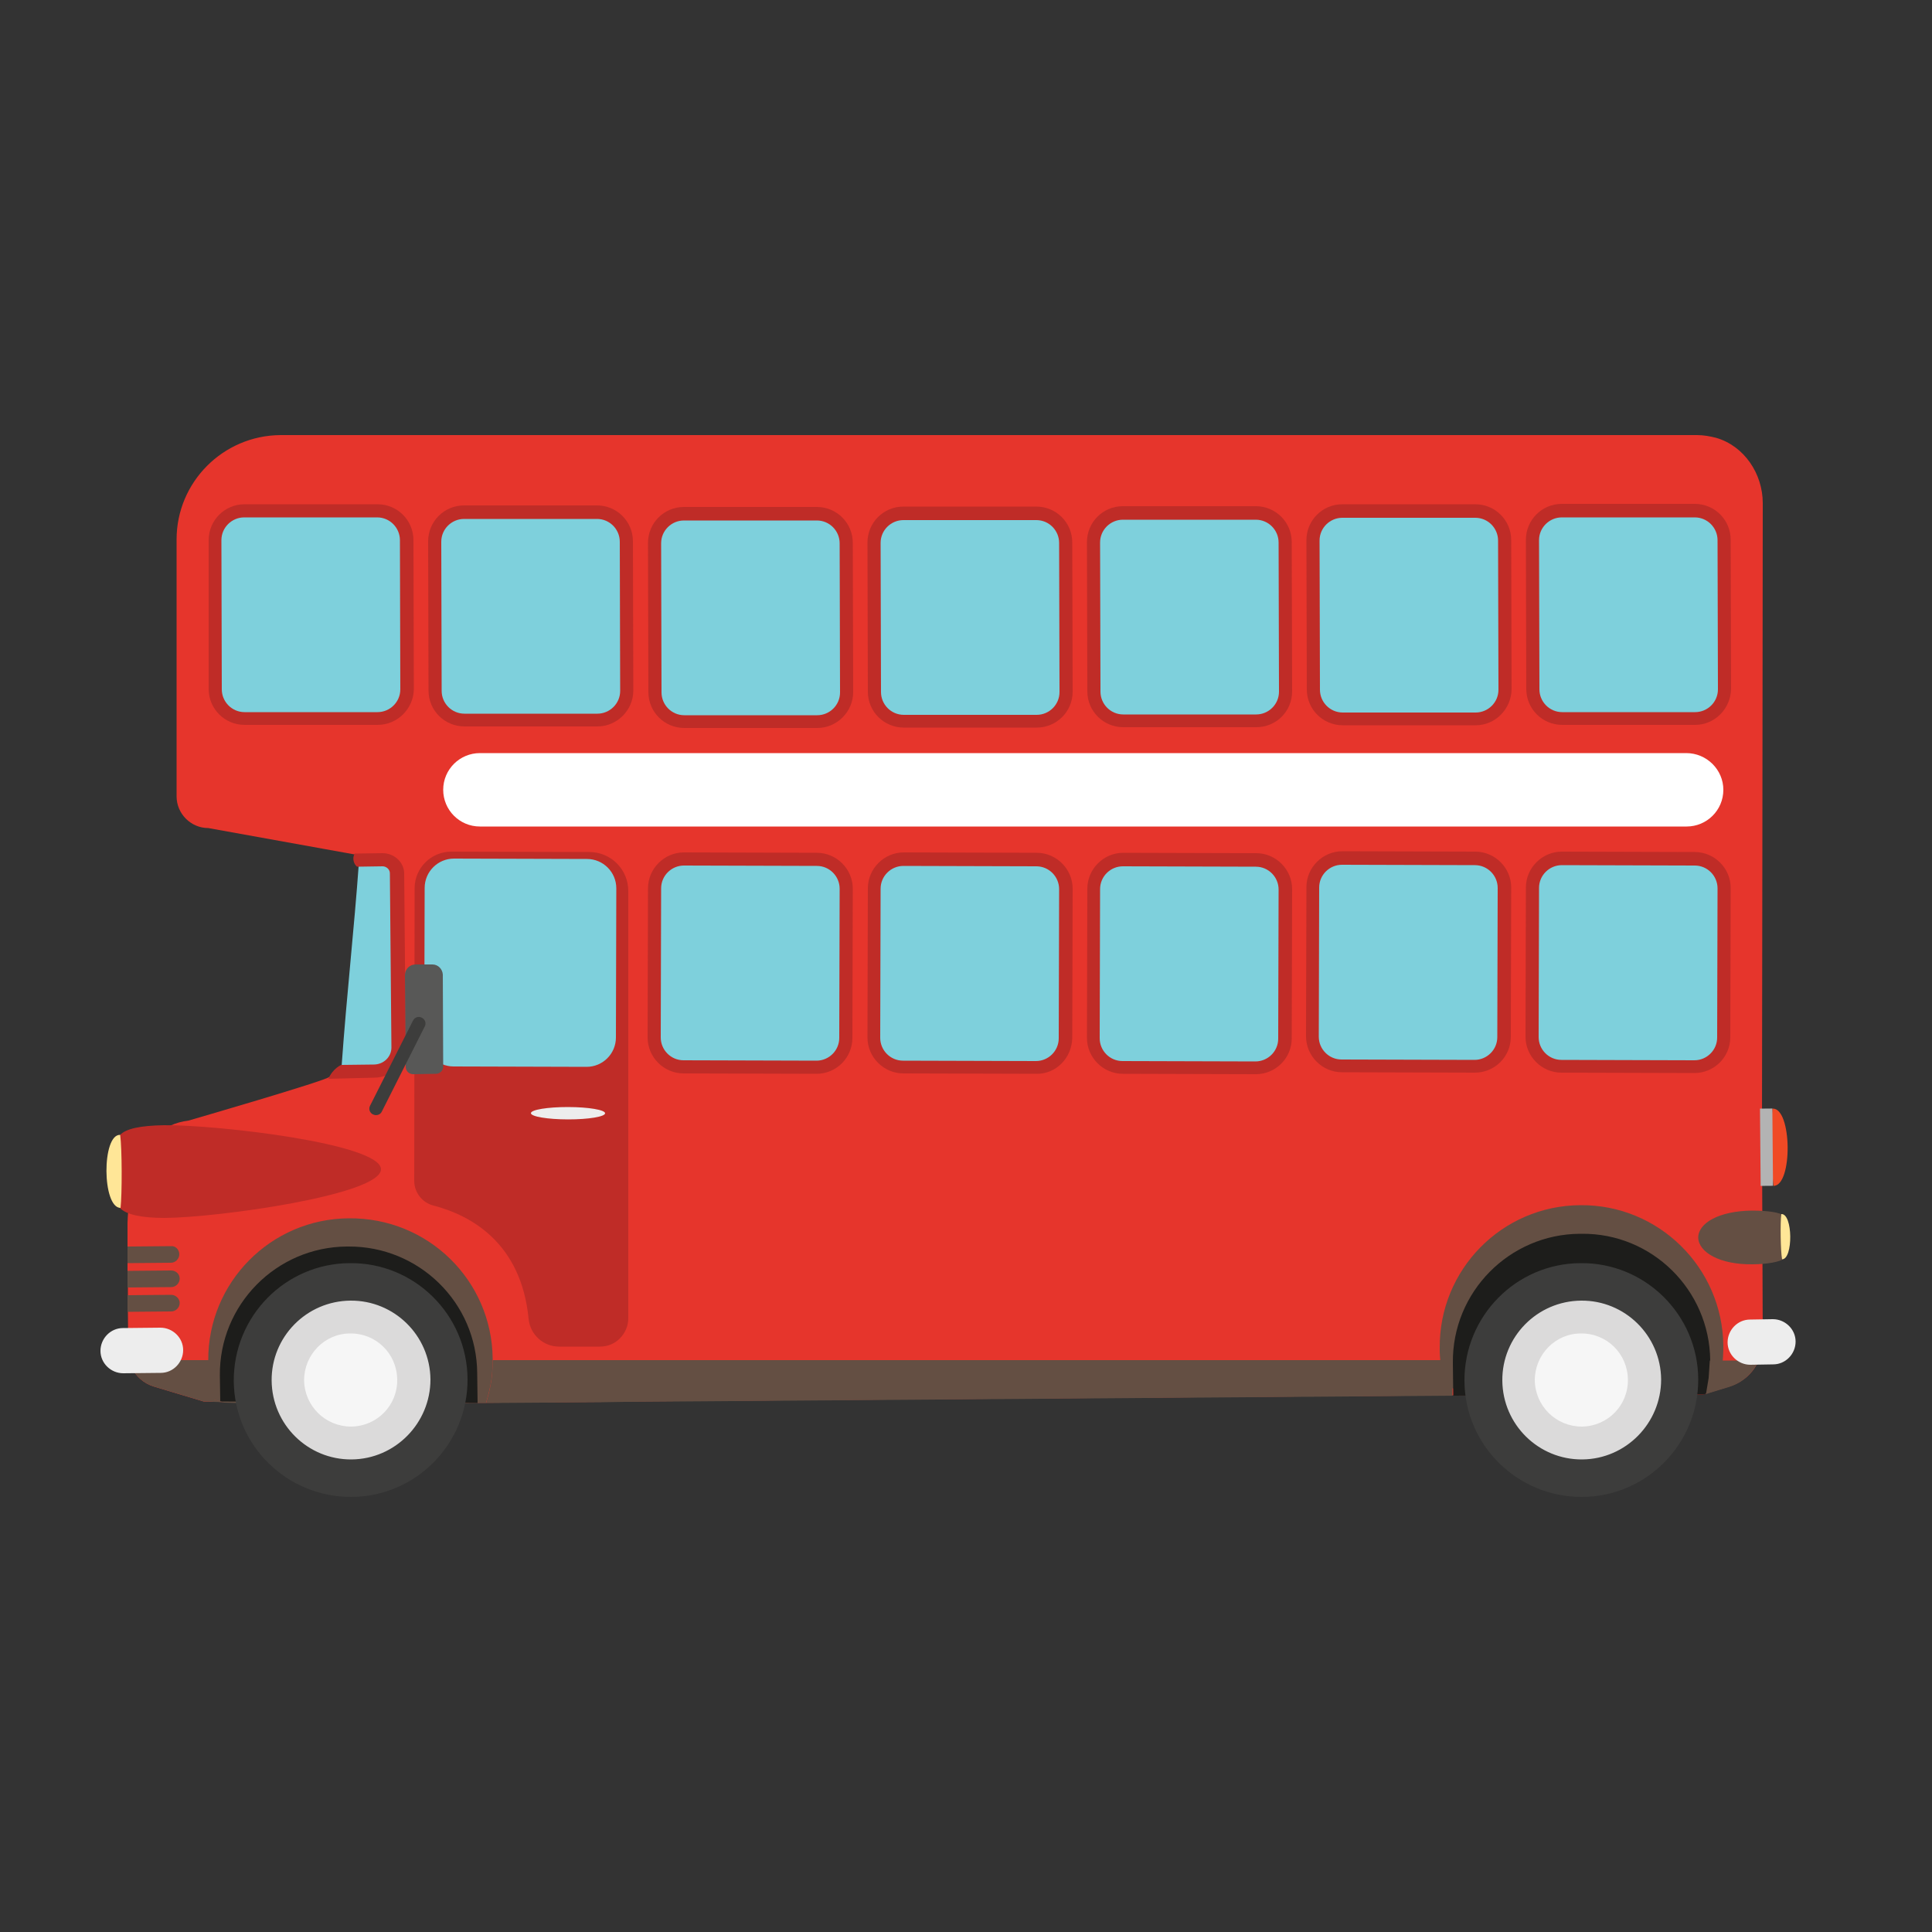 <?xml version="1.0" encoding="utf-8"?>
<!-- Generator: Adobe Illustrator 19.0.0, SVG Export Plug-In . SVG Version: 6.00 Build 0)  -->
<svg version="1.1" id="Layer_1" xmlns="http://www.w3.org/2000/svg" xmlns:xlink="http://www.w3.org/1999/xlink" x="0px" y="0px"
	 viewBox="0 0 500 500" style="enable-background:new 0 0 500 500;" xml:space="preserve">
<rect x="0" y="0" width="500" height="500" fill="#333333" stroke="none"/>
<style type="text/css">
	.st0{fill:#E6352C;}
	.st1{fill:#7ED0DC;}
	.st2{fill:#BF2C27;}
	.st3{fill:#F04A25;}
	.st4{fill:#B3B3B3;}
	.st5{fill:#644F43;}
	.st6{fill:#F29320;}
	.st7{fill:#1D1D1B;}
	.st8{fill:#FFE697;}
	.st9{fill:#F99E1C;}
	.st10{fill:#EDEDED;}
	.st11{fill:#585857;}
	.st12{fill:#3D3D3C;}
	.st13{fill:#DBDADA;}
	.st14{fill:#F6F6F6;}
	.st15{fill:#FFFFFF;}
</style>
<g id="XMLID_76_">
	<path id="XMLID_74_" class="st0" d="M456.2,130.2c0-7.6-4.8-14.8-12.1-16.9c-1.6-0.4-3.2-0.7-4.9-0.7l-366.6,0
		c-14.9,0.1-26.9,12.2-26.9,27v66.5c0,4.5,3.7,8.2,8.2,8.2l37.7,6.8l6.7-0.1c2.9-0.1,5.3,2.3,5.3,5.3l0.4,44.3
		c0.1,4.4-3.5,7.9-7.8,8l-11,0.1c-0.5,0.9-36.4,11.3-36.4,11.3c-6.8,0.8-12.2,5.8-13.8,12.5c-1.4,5.7-2.1,12-2,15.4v11l0.1,4.3v6.4
		l0.1,10.5c0,0.7,0.1,1.3,0.2,1.9c0.2,0.7,0.4,1.4,0.7,2c1.1,2.2,3.1,4,5.6,4.8l13,3.9l24.1,0.7l78.9-0.6l6.1-0.1l214.2-1.6
		l64.8-0.2l0.7-0.2l1.2-0.4l4.9-1.5c3.5-1.1,6.3-3.6,7.6-6.9c0.5-1.2,0.9-2.5,1-3.8v-1l-0.2-55.4C456,288.3,456.2,157,456.2,130.2z"
		/>
	<g id="XMLID_153_">
		<g id="XMLID_184_">
			<path id="XMLID_73_" class="st1" d="M438.7,185.9l-34.4,0c-4.2,0-7.6-3.4-7.6-7.6l-0.1-38.6c0-4.2,3.4-7.6,7.6-7.6l34.4,0
				c4.2,0,7.6,3.4,7.6,7.6l0.1,38.6C446.3,182.5,442.9,185.9,438.7,185.9z"/>
			<path id="XMLID_185_" class="st2" d="M438.7,187.6l-34.4,0c-5.1,0-9.3-4.1-9.3-9.3l-0.1-38.6c0-5.1,4.1-9.3,9.3-9.3l34.4,0
				c5.1,0,9.3,4.1,9.3,9.3l0.1,38.6C447.9,183.4,443.8,187.6,438.7,187.6z M404.2,133.9c-3.2,0-5.9,2.6-5.9,5.9l0.1,38.6
				c0,3.2,2.6,5.9,5.9,5.9l34.4,0c3.2,0,5.9-2.6,5.9-5.9l-0.1-38.6c0-3.2-2.6-5.9-5.9-5.9L404.2,133.9z"/>
		</g>
		<g id="XMLID_179_">
			<path id="XMLID_70_" class="st1" d="M381.9,186l-34.4,0c-4.2,0-7.6-3.4-7.6-7.6l-0.1-38.6c0-4.2,3.4-7.6,7.6-7.6l34.4,0
				c4.2,0,7.6,3.4,7.6,7.6l0.1,38.6C389.4,182.6,386.1,186,381.9,186z"/>
			<path id="XMLID_180_" class="st2" d="M381.9,187.7l-34.4,0c-5.1,0-9.3-4.1-9.3-9.3l-0.1-38.6c0-5.1,4.1-9.3,9.3-9.3l34.4,0
				c5.1,0,9.3,4.1,9.3,9.3l0.1,38.6C391.1,183.5,387,187.7,381.9,187.7z M347.4,134c-3.2,0-5.9,2.6-5.9,5.9l0.1,38.6
				c0,3.2,2.6,5.9,5.9,5.9l34.4,0c3.2,0,5.9-2.6,5.9-5.9l-0.1-38.6c0-3.2-2.6-5.9-5.9-5.9L347.4,134z"/>
		</g>
		<g id="XMLID_174_">
			<path id="XMLID_67_" class="st1" d="M325.1,186.6l-34.4,0c-4.2,0-7.6-3.4-7.6-7.6l-0.1-38.6c0-4.2,3.4-7.6,7.6-7.6l34.4,0
				c4.2,0,7.6,3.4,7.6,7.6l0.1,38.6C332.7,183.2,329.3,186.5,325.1,186.6z"/>
			<path id="XMLID_175_" class="st2" d="M325.1,188.2l-34.4,0c-5.1,0-9.3-4.1-9.3-9.3l-0.1-38.6c0-5.1,4.1-9.3,9.3-9.3l34.4,0
				c5.1,0,9.3,4.1,9.3,9.3l0.1,38.6C334.4,184.1,330.3,188.2,325.1,188.2z M290.6,134.5c-3.2,0-5.9,2.6-5.9,5.9l0.1,38.6
				c0,3.2,2.6,5.9,5.9,5.9l34.4,0c3.2,0,5.9-2.6,5.9-5.9l-0.1-38.6c0-3.2-2.6-5.9-5.9-5.9L290.6,134.5z"/>
		</g>
		<g id="XMLID_169_">
			<path id="XMLID_64_" class="st1" d="M268.3,186.6l-34.4,0c-4.2,0-7.6-3.4-7.6-7.6l-0.1-38.6c0-4.2,3.4-7.6,7.6-7.6l34.4,0
				c4.2,0,7.6,3.4,7.6,7.6l0.1,38.6C275.9,183.2,272.5,186.6,268.3,186.6z"/>
			<path id="XMLID_170_" class="st2" d="M268.3,188.3l-34.4,0c-5.1,0-9.3-4.1-9.3-9.3l-0.1-38.6c0-5.1,4.1-9.3,9.3-9.3l34.4,0
				c5.1,0,9.3,4.1,9.3,9.3l0.1,38.6C277.6,184.2,273.4,188.3,268.3,188.3z M233.8,134.6c-3.2,0-5.9,2.6-5.9,5.9l0.1,38.6
				c0,3.2,2.6,5.9,5.9,5.9l34.4,0c3.2,0,5.9-2.6,5.9-5.9l-0.1-38.6c0-3.2-2.6-5.9-5.9-5.9L233.8,134.6z"/>
		</g>
		<g id="XMLID_164_">
			<path id="XMLID_61_" class="st1" d="M211.5,186.7l-34.4,0c-4.2,0-7.6-3.4-7.6-7.6l-0.1-38.6c0-4.2,3.4-7.6,7.6-7.6l34.4,0
				c4.2,0,7.6,3.4,7.6,7.6l0.1,38.6C219.1,183.3,215.7,186.7,211.5,186.7z"/>
			<path id="XMLID_165_" class="st2" d="M211.5,188.4l-34.4,0c-5.1,0-9.3-4.1-9.3-9.3l-0.1-38.6c0-5.1,4.1-9.3,9.3-9.3l34.4,0
				c5.1,0,9.3,4.1,9.3,9.3l0.1,38.6C220.8,184.2,216.6,188.4,211.5,188.4z M177,134.7c-3.2,0-5.9,2.6-5.9,5.9l0.1,38.6
				c0,3.2,2.6,5.9,5.9,5.9l34.4,0c3.2,0,5.9-2.6,5.9-5.9l-0.1-38.6c0-3.2-2.6-5.9-5.9-5.9L177,134.7z"/>
		</g>
		<g id="XMLID_159_">
			<path id="XMLID_58_" class="st1" d="M154.6,186.3l-34.4,0c-4.2,0-7.6-3.4-7.6-7.6l-0.1-38.6c0-4.2,3.4-7.6,7.6-7.6l34.4,0
				c4.2,0,7.6,3.4,7.6,7.6l0.1,38.6C162.2,182.9,158.8,186.3,154.6,186.3z"/>
			<path id="XMLID_160_" class="st2" d="M154.6,188l-34.4,0c-5.1,0-9.3-4.1-9.3-9.3l-0.1-38.6c0-5.1,4.1-9.3,9.3-9.3l34.4,0
				c5.1,0,9.3,4.1,9.3,9.3l0.1,38.6C163.9,183.8,159.7,188,154.6,188z M120.1,134.3c-3.2,0-5.9,2.6-5.9,5.9l0.1,38.6
				c0,3.2,2.6,5.9,5.9,5.9l34.4,0c3.2,0,5.9-2.6,5.9-5.9l-0.1-38.6c0-3.2-2.6-5.9-5.9-5.9L120.1,134.3z"/>
		</g>
		<g id="XMLID_154_">
			<path id="XMLID_55_" class="st1" d="M97.7,185.9l-34.4,0c-4.2,0-7.6-3.4-7.6-7.6l-0.1-38.6c0-4.2,3.4-7.6,7.6-7.6l34.4,0
				c4.2,0,7.6,3.4,7.6,7.6l0.1,38.6C105.3,182.5,101.9,185.9,97.7,185.9z"/>
			<path id="XMLID_155_" class="st2" d="M97.7,187.6l-34.4,0c-5.1,0-9.3-4.1-9.3-9.3L54,139.8c0-5.1,4.1-9.3,9.3-9.3l34.4,0
				c5.1,0,9.3,4.1,9.3,9.3l0.1,38.6C107,183.4,102.9,187.6,97.7,187.6z M63.2,133.9c-3.2,0-5.9,2.6-5.9,5.9l0.1,38.6
				c0,3.2,2.6,5.9,5.9,5.9l34.4,0c3.2,0,5.9-2.6,5.9-5.9l-0.1-38.6c0-3.2-2.6-5.9-5.9-5.9L63.2,133.9z"/>
		</g>
	</g>
	<path id="XMLID_52_" class="st3" d="M458.7,286.9c5.1-0.3,5.3,20,0.3,20C458.4,303.2,458.3,290.6,458.7,286.9z"/>
	
		<rect id="XMLID_51_" x="455.6" y="286.9" transform="matrix(-1 8.623343e-03 -8.623343e-03 -1 916.929 589.854)" class="st4" width="3.2" height="20"/>
	<path id="XMLID_50_" class="st5" d="M446,348.3c0,1.8-0.1,3.6-0.3,5.3c-0.3,2.1-0.7,4.1-1.4,6.1l-1.7,0l-64.4,0.3l-2.2-0.7l-2-0.6
		c-0.8-2.8-1.3-5.8-1.4-8.9c0-0.3,0-0.6,0-0.9c-0.2-20.3,16.1-36.9,36.4-37C429.2,311.7,445.8,328,446,348.3z"/>
	<path id="XMLID_49_" class="st5" d="M127.5,351.6v0.3c0,1.7-0.1,3.4-0.3,5c-0.3,2.1-0.8,4.1-1.4,6.1v0.1h-1.8l-9.7,0.1l-41.7,0.2
		l-14.6-0.4l-0.7-0.2l-2-0.6c-0.8-2.9-1.3-5.8-1.4-8.9V352c-0.1-20.1,16.2-36.6,36.4-36.7C110.8,315.1,127.3,331.4,127.5,351.6z"/>
	<path id="XMLID_48_" class="st6" d="M96.2,276.8c3.3,0,6-2.8,6-6.1C102.2,274,99.5,276.8,96.2,276.8z"/>
	<path id="XMLID_47_" class="st1" d="M96.2,276.8c3.3,0,6-2.8,6-6.1l-0.4-44.3c0-1.9-1.6-3.4-3.5-3.4l-5.4,0
		c-1.3,18.1-3.1,33.5-4.5,53L96.2,276.8z"/>
	<path id="XMLID_46_" class="st2" d="M99,220.8l-7.2,0.1c-0.7,1.1-0.3,2.7,0.6,3.4l6.6-0.1c1,0,1.9,0.8,1.9,1.8l0.4,45.1
		c0,2.4-2,4.4-4.6,4.4l-8.2,0.1c0-0.2-2.4,0.9-3.5,3.6l11.8-0.3c4.6,0,8.2-3.6,8.2-7.9l-0.4-45.1C104.5,223.1,102,220.8,99,220.8z"
		/>
	<path id="XMLID_45_" class="st7" d="M123.5,355.4l0.1,7.7L57,362.7l-0.1-6.7c-0.2-18.3,14.6-33.3,32.9-33.4l0.4,0
		C108.4,322.5,123.4,337.1,123.5,355.4z"/>
	<path id="XMLID_44_" class="st7" d="M442.6,352l0.1,8.3l-1.8,0.6l-64.8,0.3l-0.1-8.5c-0.2-18.3,14.6-33.3,32.9-33.4l0.4,0
		C427.5,319.1,442.4,333.8,442.6,352z"/>
	<g id="XMLID_141_">
		<path id="XMLID_43_" class="st2" d="M98.6,302.6c0,6.6-41.9,12.5-56,12.6c-6.1,0-9.9-0.9-11.5-2.5c-2.1-2.2-0.7-5.6-0.7-9.4
			c0-3.7-1.3-7.3,0.6-9.5c1.5-1.7,5.3-2.5,11.5-2.6C56.6,291.1,98.5,296,98.6,302.6z"/>
		<path id="XMLID_42_" class="st8" d="M31.1,293.7c-4.8-0.2-4.7,18.9,0.1,18.9C31.6,309.1,31.6,297.3,31.1,293.7z"/>
	</g>
	<g id="XMLID_139_">
		<path id="XMLID_41_" class="st5" d="M439.5,320.3c0.1,3.8,5.6,7,14,6.9c3.6,0,7.4-0.6,8.3-1.6c1.2-1.3,1-9.7-0.1-10.9
			c-0.9-1-4.6-1.4-8.3-1.4C444.9,313.4,439.5,316.5,439.5,320.3z"/>
	</g>
	<path id="XMLID_136_" class="st9" d="M151.8,278l-34.4,0.3c-5.1,0-9.3-4.1-9.3-9.2l-0.3-38.6c0-5.1,4.1-9.3,9.2-9.3l34.4-0.3
		c5.1,0,9.3,4.1,9.3,9.2l0.3,38.6C161.1,273.8,156.9,278,151.8,278z M116.9,224.6c-3.2,0-5.9,2.7-5.8,5.9l0.3,38.6
		c0,3.2,2.7,5.9,5.9,5.8l34.4-0.3c3.2,0,5.9-2.7,5.8-5.9l-0.3-38.6c0-3.2-2.7-5.9-5.9-5.8L116.9,224.6z"/>
	<g id="XMLID_105_">
		<path id="XMLID_38_" class="st2" d="M162.6,341.2c0,1.9-0.8,3.8-2.2,5.2c-1.4,1.4-3.2,2.1-5.2,2.1l-10.5,0c-4.1,0-7.5-3.1-7.9-7.2
			c-1.9-19.5-14.7-26.7-24.6-29.3c-2.9-0.7-5-3.4-5-6.4l0.1-75.7c0-5.3,4.3-9.5,9.5-9.5l35.7,0.1c5.6,0,10.1,4.5,10.1,10.1
			L162.6,341.2z"/>
		<path id="XMLID_37_" class="st1" d="M151.8,276.1l-34.4-0.1c-4.2,0-7.6-3.4-7.6-7.6l0.1-38.6c0-4.2,3.4-7.6,7.6-7.6l34.4,0.1
			c4.2,0,7.6,3.4,7.6,7.6l-0.1,38.6C159.4,272.7,156,276.1,151.8,276.1z"/>
		<g id="XMLID_127_">
			<path id="XMLID_36_" class="st1" d="M438.5,276l-34.4-0.1c-4.2,0-7.6-3.4-7.6-7.6l0.1-38.6c0-4.2,3.4-7.6,7.6-7.6l34.4,0.1
				c4.2,0,7.6,3.4,7.6,7.6l-0.1,38.6C446.1,272.6,442.7,276,438.5,276z"/>
			<path id="XMLID_128_" class="st2" d="M438.5,277.7l-34.4-0.1c-5.1,0-9.3-4.2-9.3-9.3l0.1-38.6c0-5.1,4.2-9.3,9.3-9.3l34.4,0.1
				c5.1,0,9.3,4.2,9.3,9.3l-0.1,38.6C447.8,273.6,443.6,277.7,438.5,277.7z M404.2,223.9c-3.2,0-5.9,2.6-5.9,5.9l-0.1,38.6
				c0,3.2,2.6,5.9,5.9,5.9l34.4,0.1c3.2,0,5.9-2.6,5.9-5.9l0.1-38.6c0-3.2-2.6-5.9-5.9-5.9L404.2,223.9z"/>
		</g>
		<g id="XMLID_122_">
			<path id="XMLID_33_" class="st1" d="M381.7,275.9l-34.4-0.1c-4.2,0-7.6-3.4-7.6-7.6l0.1-38.6c0-4.2,3.4-7.6,7.6-7.6l34.4,0.1
				c4.2,0,7.6,3.4,7.6,7.6l-0.1,38.6C389.3,272.6,385.9,275.9,381.7,275.9z"/>
			<path id="XMLID_123_" class="st2" d="M381.7,277.6l-34.4-0.1c-5.1,0-9.3-4.2-9.3-9.3l0.1-38.6c0-5.1,4.2-9.3,9.3-9.3l34.4,0.1
				c5.1,0,9.3,4.2,9.3,9.3l-0.1,38.6C391,273.5,386.8,277.6,381.7,277.6z M347.3,223.8c-3.2,0-5.9,2.6-5.9,5.9l-0.1,38.6
				c0,3.2,2.6,5.9,5.9,5.9l34.4,0.1c3.2,0,5.9-2.6,5.9-5.9l0.1-38.6c0-3.2-2.6-5.9-5.9-5.9L347.3,223.8z"/>
		</g>
		<g id="XMLID_117_">
			<path id="XMLID_30_" class="st1" d="M325,276.3l-34.4-0.1c-4.2,0-7.6-3.4-7.6-7.6l0.1-38.6c0-4.2,3.4-7.6,7.6-7.6l34.4,0.1
				c4.2,0,7.6,3.4,7.6,7.6l-0.1,38.6C332.6,273,329.2,276.3,325,276.3z"/>
			<path id="XMLID_118_" class="st2" d="M325,278l-34.4-0.1c-5.1,0-9.3-4.2-9.3-9.3l0.1-38.6c0-5.1,4.2-9.3,9.3-9.3l34.4,0.1
				c5.1,0,9.3,4.2,9.3,9.3l-0.1,38.6C334.3,273.9,330.1,278,325,278z M290.6,224.2c-3.2,0-5.9,2.6-5.9,5.9l-0.1,38.6
				c0,3.2,2.6,5.9,5.9,5.9l34.4,0.1c3.2,0,5.9-2.6,5.9-5.9l0.1-38.6c0-3.2-2.6-5.9-5.9-5.9L290.6,224.2z"/>
		</g>
		<g id="XMLID_112_">
			<path id="XMLID_27_" class="st1" d="M268.2,276.3l-34.4-0.1c-4.2,0-7.6-3.4-7.6-7.6l0.1-38.6c0-4.2,3.4-7.6,7.6-7.6l34.4,0.1
				c4.2,0,7.6,3.4,7.6,7.6l-0.1,38.6C275.7,272.9,272.3,276.3,268.2,276.3z"/>
			<path id="XMLID_113_" class="st2" d="M268.2,277.9l-34.4-0.1c-5.1,0-9.3-4.2-9.3-9.3l0.1-38.6c0-5.1,4.2-9.3,9.3-9.3l34.4,0.1
				c5.1,0,9.3,4.2,9.3,9.3l-0.1,38.6C277.4,273.8,273.3,278,268.2,277.9z M233.8,224.1c-3.2,0-5.9,2.6-5.9,5.9l-0.1,38.6
				c0,3.2,2.6,5.9,5.9,5.9l34.4,0.1c3.2,0,5.9-2.6,5.9-5.9l0.1-38.6c0-3.2-2.6-5.9-5.9-5.9L233.8,224.1z"/>
		</g>
		<g id="XMLID_107_">
			<path id="XMLID_24_" class="st1" d="M211.4,276.2l-34.4-0.1c-4.2,0-7.6-3.4-7.6-7.6l0.1-38.6c0-4.2,3.4-7.6,7.6-7.6l34.4,0.1
				c4.2,0,7.6,3.4,7.6,7.6l-0.1,38.6C218.9,272.8,215.5,276.2,211.4,276.2z"/>
			<path id="XMLID_108_" class="st2" d="M211.3,277.9l-34.4-0.1c-5.1,0-9.3-4.2-9.3-9.3l0.1-38.6c0-5.1,4.2-9.3,9.3-9.3l34.4,0.1
				c5.1,0,9.3,4.2,9.3,9.3l-0.1,38.6C220.6,273.7,216.5,277.9,211.3,277.9z M177,224c-3.2,0-5.9,2.6-5.9,5.9l-0.1,38.6
				c0,3.2,2.6,5.9,5.9,5.9l34.4,0.1c3.2,0,5.9-2.6,5.9-5.9l0.1-38.6c0-3.2-2.6-5.9-5.9-5.9L177,224z"/>
		</g>
		
			<ellipse id="XMLID_21_" transform="matrix(1 1.474727e-03 -1.474727e-03 1 0.425 -0.216)" class="st10" cx="147" cy="288.1" rx="9.6" ry="1.6"/>
	</g>
	<path id="XMLID_20_" class="st8" d="M461,314.2c3-0.2,3.1,11.7,0.2,11.7C460.8,323.8,460.7,316.4,461,314.2z"/>
	<path id="XMLID_19_" class="st5" d="M46.4,324.6c0,1.2-1,2.2-2.2,2.2L33,326.9l0-4.3l11.3-0.1C45.4,322.4,46.4,323.4,46.4,324.6z"
		/>
	<path id="XMLID_18_" class="st5" d="M46.5,330.9c0,1.2-1,2.2-2.2,2.2L33,333.2l0-4.3l11.3-0.1C45.5,328.8,46.5,329.7,46.5,330.9z"
		/>
	<path id="XMLID_17_" class="st5" d="M46.5,337.2c0,1.2-1,2.2-2.2,2.2L33,339.5l0-4.3l11.3-0.1C45.5,335.1,46.5,336.1,46.5,337.2z"
		/>
	<path id="XMLID_16_" class="st11" d="M114.7,276c0,0.5-0.2,1-0.5,1.3s-0.8,0.6-1.3,0.6l-6,0.1c-1,0-1.9-0.8-1.9-1.9l-0.2-23.7
		c0-0.8,0.3-1.5,0.8-2c0.5-0.5,1.2-0.8,2-0.8l4.3,0c1.5,0,2.6,1.2,2.7,2.6L114.7,276z"/>
	<path id="XMLID_15_" class="st12" d="M97.3,288.6c-0.3,0-0.5-0.1-0.8-0.2c-0.8-0.4-1.2-1.4-0.7-2.3l11.1-22
		c0.4-0.8,1.4-1.2,2.3-0.7c0.8,0.4,1.2,1.4,0.7,2.3l-11.1,22C98.5,288.3,97.9,288.6,97.3,288.6z"/>
	<path id="XMLID_14_" class="st5" d="M58.1,362.9l-5.4-0.2l-13-3.9c-2.5-0.8-4.5-2.6-5.6-4.8c-0.3-0.7-0.5-1.3-0.7-2h20.7v1.3
		c0.1,3.1,0.5,6,1.4,8.9l2,0.6L58.1,362.9z"/>
	<path id="XMLID_13_" class="st5" d="M376,352H127.5c0,1.7-0.1,3.4-0.3,5c-0.3,2.1-0.8,4.1-1.4,6.1l29.8-0.2l6.1-0.1l214.2-1.6
		L376,352z"/>
	<path id="XMLID_12_" class="st5" d="M455.2,352c-1.4,3.2-4.1,5.8-7.6,6.9l-4.9,1.5l-1.2,0.4l0.7-4.2l0.3-4.5H455.2z"/>
	<g id="XMLID_88_">
		<path id="XMLID_11_" class="st13" d="M67.6,357.3c0.1,12.8,10.5,23.1,23.4,23c12.8-0.1,23.1-10.6,23-23.4
			c-0.1-12.8-10.6-23.1-23.3-23C77.8,334.1,67.5,344.5,67.6,357.3z"/>
		<path id="XMLID_10_" class="st14" d="M78.7,357.2c0.1,6.7,5.5,12,12.2,12c6.7-0.1,12-5.5,11.9-12.2c-0.1-6.7-5.5-12-12.2-11.9
			C84,345.1,78.7,350.6,78.7,357.2z"/>
		<path id="XMLID_89_" class="st12" d="M90.5,326.9c-16.7,0.1-30.1,13.8-30,30.5c0.1,16.7,13.8,30.1,30.5,30
			c16.7-0.1,30.1-13.8,30-30.5C120.9,340.2,107.2,326.7,90.5,326.9z M91,377.7c-11.3,0.1-20.6-9-20.7-20.4
			c-0.1-11.3,9-20.6,20.4-20.7c11.3-0.1,20.6,9,20.7,20.4C111.4,368.3,102.3,377.6,91,377.7z"/>
	</g>
	<g id="XMLID_82_">
		<path id="XMLID_7_" class="st13" d="M386.1,357.3c0.1,12.8,10.5,23.1,23.4,23c12.8-0.1,23.1-10.6,23-23.4
			c-0.1-12.8-10.6-23.1-23.3-23C396.3,334.1,386,344.5,386.1,357.3z"/>
		<path id="XMLID_6_" class="st14" d="M397.2,357.2c0.1,6.7,5.5,12,12.2,12c6.7-0.1,12-5.5,11.9-12.2c-0.1-6.7-5.5-12-12.2-11.9
			C402.5,345.1,397.2,350.6,397.2,357.2z"/>
		<path id="XMLID_83_" class="st12" d="M409,326.9c-16.7,0.1-30.1,13.8-30,30.5c0.1,16.7,13.8,30.1,30.5,30
			c16.7-0.1,30.1-13.8,30-30.5C439.4,340.2,425.7,326.7,409,326.9z M409.5,377.7c-11.3,0.1-20.6-9-20.7-20.4
			c-0.1-11.3,9-20.6,20.4-20.7c11.3-0.1,20.6,9,20.7,20.4C429.9,368.3,420.8,377.6,409.5,377.7z"/>
	</g>
	<g id="XMLID_80_">
		<path id="XMLID_3_" class="st10" d="M447.1,347.4c0,3.2,2.7,5.8,5.9,5.8l5.9-0.1c3.2,0,5.8-2.7,5.8-5.9l0,0c0-3.2-2.7-5.8-5.9-5.8
			l-5.9,0.1C449.7,341.5,447.1,344.2,447.1,347.4L447.1,347.4z"/>
	</g>
	<g id="XMLID_78_">
		<path id="XMLID_2_" class="st10" d="M47.4,349.4c0,3.2-2.6,5.9-5.8,5.9l-9.7,0.1c-3.2,0-5.9-2.6-5.9-5.8l0,0
			c0-3.2,2.6-5.9,5.8-5.9l9.7-0.1C44.7,343.6,47.4,346.2,47.4,349.4L47.4,349.4z"/>
	</g>
	<path id="XMLID_1_" class="st15" d="M446,204.4c0,5.3-4.3,9.5-9.5,9.5H124.2c-5.3,0-9.5-4.3-9.5-9.5l0,0c0-5.3,4.3-9.5,9.5-9.5
		h312.2C441.7,194.9,446,199.2,446,204.4L446,204.4z"/>
</g>
</svg>
